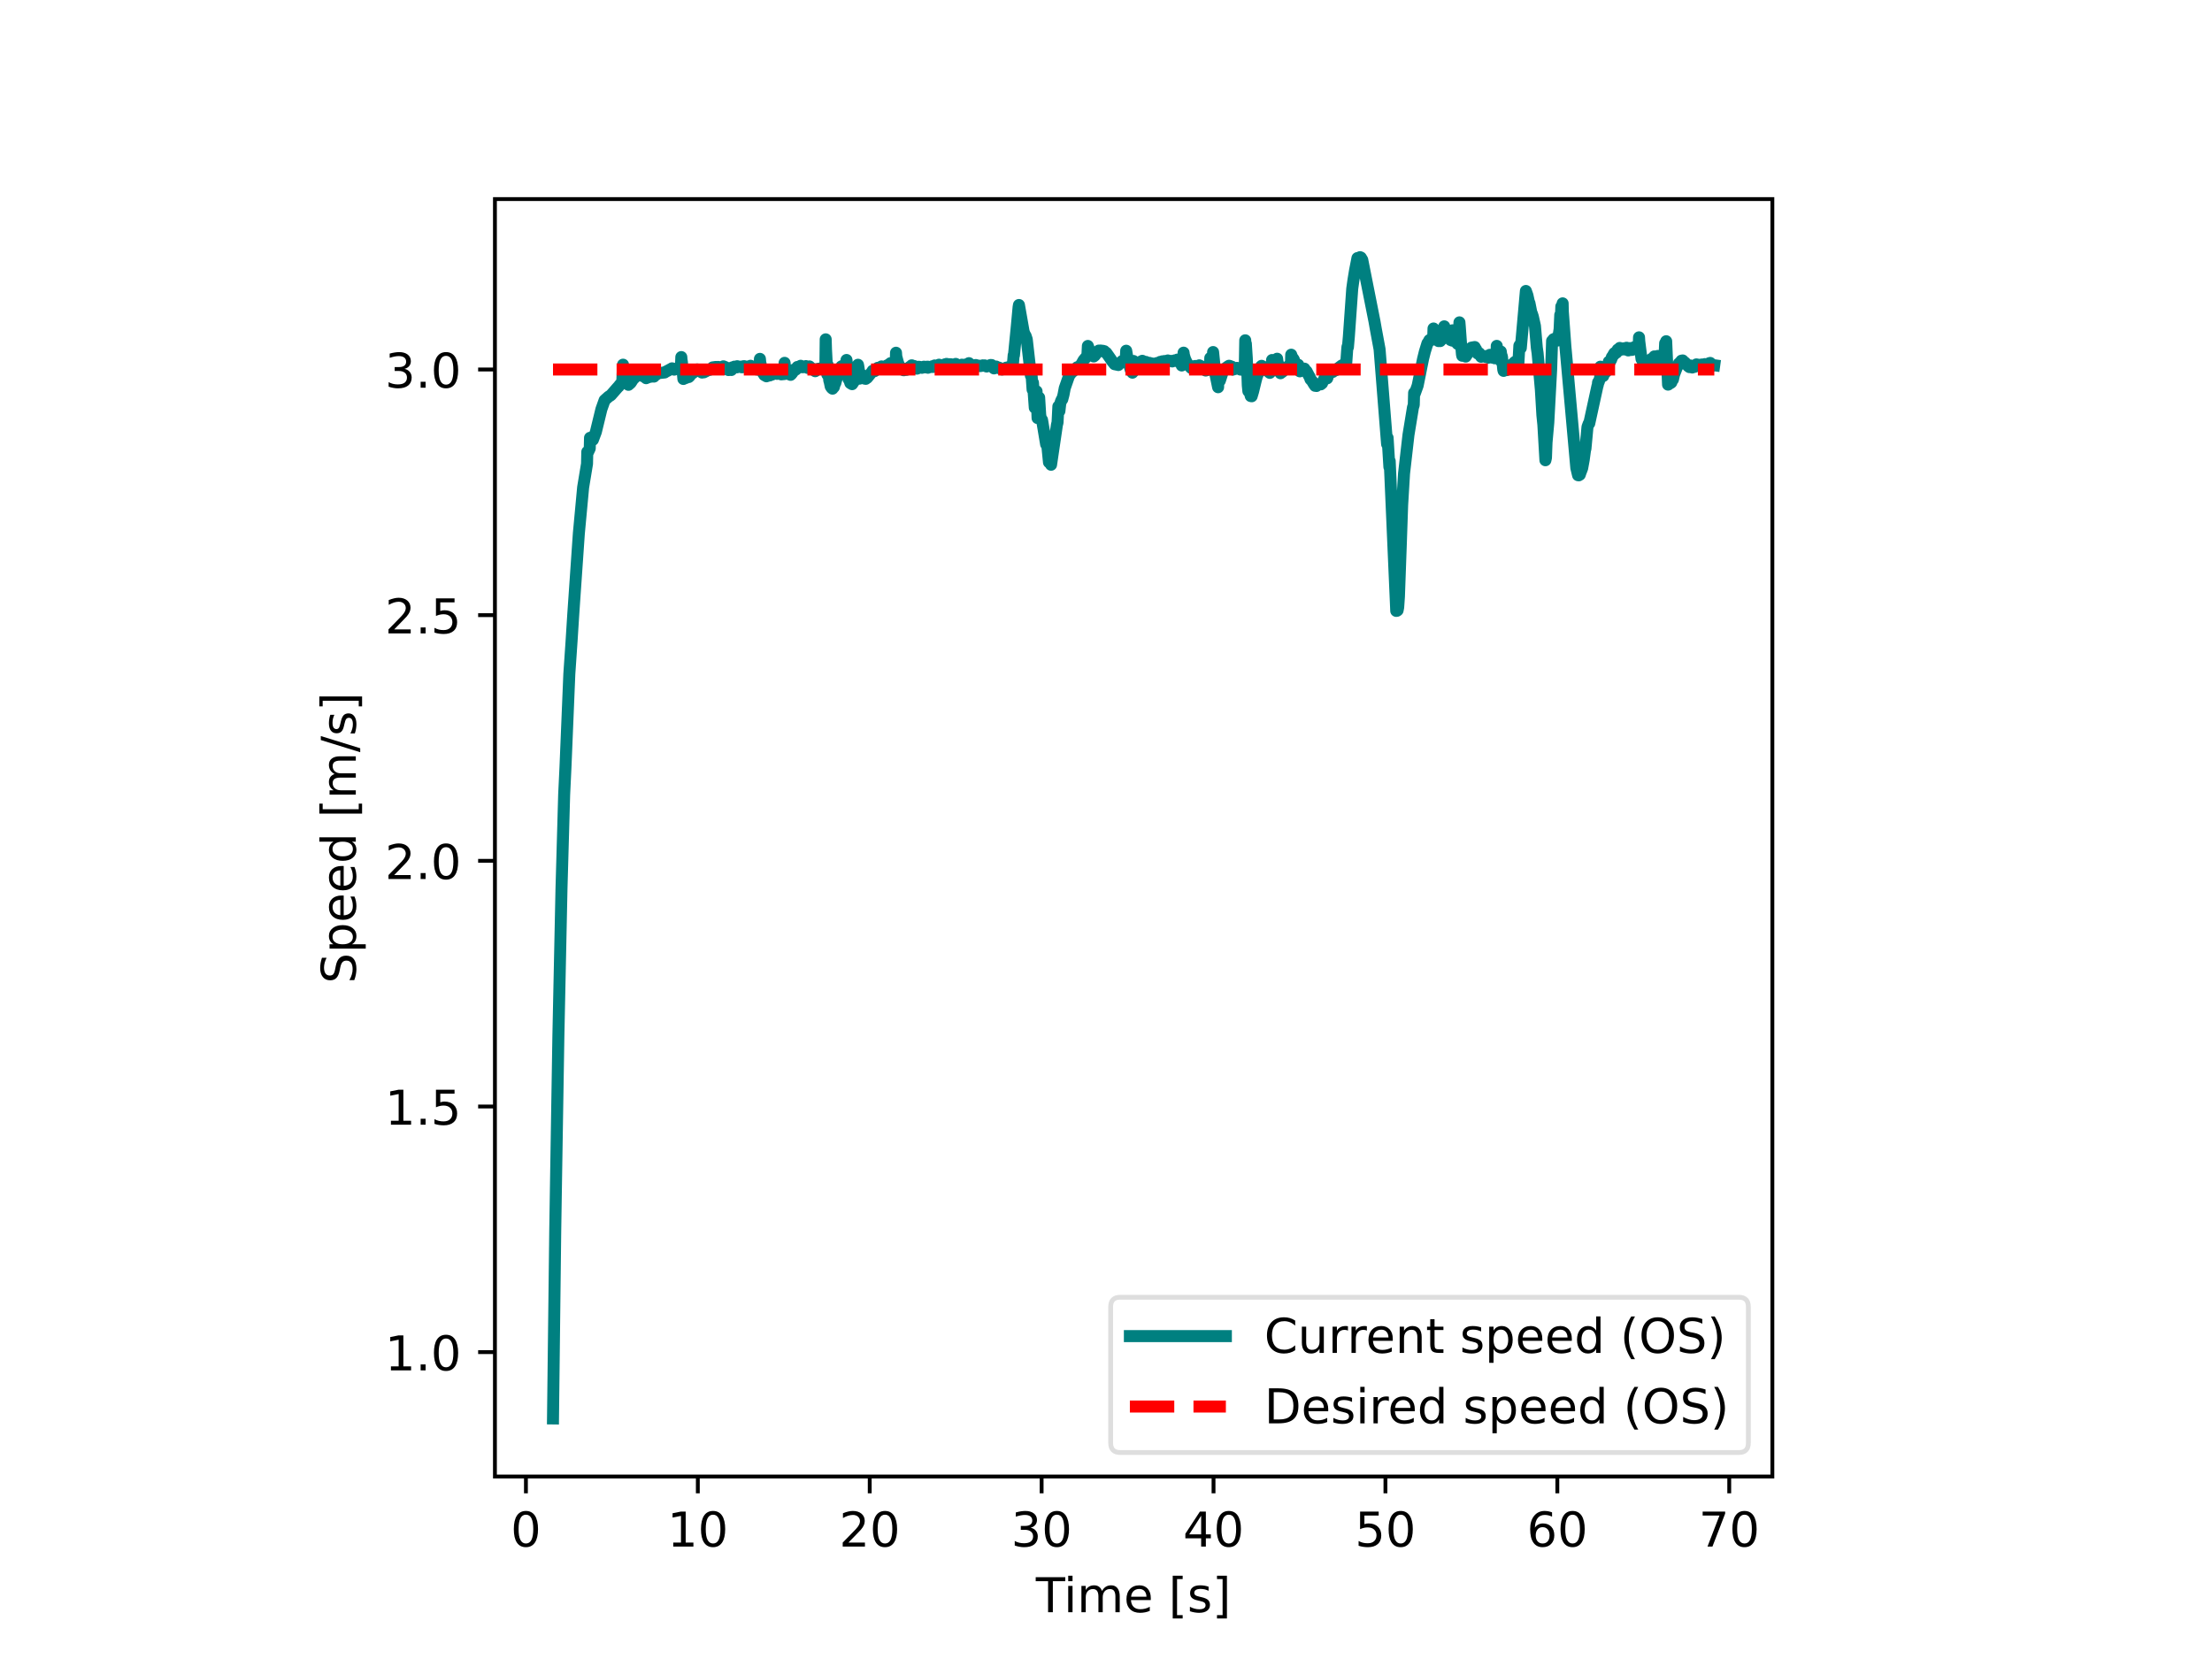 <svg xmlns="http://www.w3.org/2000/svg" xmlns:xlink="http://www.w3.org/1999/xlink" width="614.4" height="460.8" viewBox="0 0 460.8 345.6"><path d="M0 345.6h460.8V0H0z" fill="#fff"/><path d="M103.104 307.584h266.112V41.472H103.104z" fill="#fff"/><path stroke-width=".8" stroke-linejoin="round" fill="none" stroke="#000" d="M109.56 307.584v3.5"/><symbol id="a"><path transform="matrix(.001 0 0 .001 -.066 .013)" d="M318 664c-51 0-89-25-115-75s-38-125-38-225 12-175 38-225 64-75 115-75 89 25 115 75c25 50 38 125 38 225s-13 175-38 225c-26 50-64 75-115 75zm0 78c81 0 143-33 187-97 43-65 65-159 65-281 0-123-22-217-65-281-44-64-106-96-188-96S173 19 130 83 66 241 66 364c0 122 21 216 64 281 43 64 106 97 188 97z"/></symbol><use xlink:href="#a" transform="matrix(10 0 0 -10 107.04 322.308)"/><path stroke-width=".8" stroke-linejoin="round" fill="none" stroke="#000" d="M145.37 307.584v3.5"/><symbol id="b"><path transform="translate(-.11) scale(.001)" d="M124 83h161v556l-175-35v90l174 35h99V83h161V0H124v83z"/></symbol><use xlink:href="#b" transform="matrix(10 0 0 -10 140.11 322.178)"/><use xlink:href="#a" transform="matrix(10 0 0 -10 146.03 322.308)"/><path stroke-width=".8" stroke-linejoin="round" fill="none" stroke="#000" d="M181.18 307.584v3.5"/><symbol id="c"><path transform="translate(-.073) scale(.001)" d="M192 83h344V0H73v83c37 38 88 90 153 156 64 65 105 107 122 126 32 35 54 65 66 90 12 24 19 49 19 73 0 38-14 70-41 94s-62 37-106 37c-31 0-64-6-98-16-34-11-71-27-110-49v100c40 16 77 28 111 36s66 12 95 12c75 0 135-19 180-57s68-88 68-151c0-30-6-59-17-85-11-27-31-59-61-95-8-10-34-37-78-82S271 164 192 83z"/></symbol><use xlink:href="#c" transform="matrix(10 0 0 -10 175.551 322.178)"/><use xlink:href="#a" transform="matrix(10 0 0 -10 181.841 322.308)"/><path stroke-width=".8" stroke-linejoin="round" fill="none" stroke="#000" d="M216.99 307.584v3.5"/><symbol id="d"><path transform="matrix(.001 0 0 .001 -.076 .013)" d="M406 393c47-10 84-31 110-63s40-72 40-118c0-72-25-128-74-167-50-39-120-58-211-58-31 0-63 3-95 9-32 5-66 14-100 26v95c27-16 57-28 90-36 32-8 66-12 102-12 62 0 109 12 141 36s49 60 49 107c0 42-15 76-45 100s-72 37-126 37h-85v81h89c48 0 85 9 111 29 26 19 39 47 39 84s-14 66-40 86c-27 20-65 30-114 30-27 0-56-3-87-9s-65-15-102-27v88c37 10 72 18 105 23 32 5 63 8 93 8 74 0 133-17 177-51s66-80 66-138c0-40-12-74-35-102s-56-48-98-58z"/></symbol><use xlink:href="#d" transform="matrix(10 0 0 -10 211.391 322.308)"/><use xlink:href="#a" transform="matrix(10 0 0 -10 217.651 322.308)"/><path stroke-width=".8" stroke-linejoin="round" fill="none" stroke="#000" d="M252.801 307.584v3.5"/><symbol id="e"><path transform="translate(-.049) scale(.001)" d="M378 643 129 254h249v389zm-26 86h124V254h104v-82H476V0h-98v172H49v95l303 462z"/></symbol><use xlink:href="#e" transform="matrix(10 0 0 -10 246.932 322.178)"/><use xlink:href="#a" transform="matrix(10 0 0 -10 253.462 322.308)"/><path stroke-width=".8" stroke-linejoin="round" fill="none" stroke="#000" d="M288.611 307.584v3.5"/><symbol id="f"><path transform="matrix(.001 0 0 .001 -.077 .013)" d="M108 729h387v-83H198V467c14 5 29 9 43 11s29 4 43 4c81 0 145-23 193-67 48-45 72-105 72-181 0-79-25-140-74-183S357-13 269-13c-31 0-62 3-94 7-32 5-64 12-98 23v99c29-16 59-28 91-36 31-8 64-11 99-11 56 0 101 14 134 44 32 30 49 70 49 121 0 50-17 90-49 120-33 30-78 45-134 45-26 0-53-3-79-9s-53-15-80-27v366z"/></symbol><use xlink:href="#f" transform="matrix(10 0 0 -10 283.022 322.308)"/><use xlink:href="#a" transform="matrix(10 0 0 -10 289.272 322.308)"/><path stroke-width=".8" stroke-linejoin="round" fill="none" stroke="#000" d="M324.422 307.584v3.5"/><symbol id="g"><path transform="matrix(.001 0 0 .001 -.07 .013)" d="M330 404c-44 0-79-16-105-46s-39-72-39-124c0-53 13-95 39-125s61-45 105-45 79 15 105 45 39 72 39 125c0 52-13 94-39 124s-61 46-105 46zm196 309v-90c-25 12-50 21-75 27-26 6-51 9-75 9-66 0-116-22-150-66s-54-111-58-199c19 28 43 50 72 65s61 23 96 23c73 0 131-23 173-67s64-105 64-181c0-75-23-135-67-180S403-13 330-13c-84 0-149 32-193 96-45 64-67 158-67 281 0 115 27 207 82 275 54 68 128 103 220 103 24 0 49-3 75-7 25-5 51-12 79-22z"/></symbol><use xlink:href="#g" transform="matrix(10 0 0 -10 318.762 322.308)"/><use xlink:href="#a" transform="matrix(10 0 0 -10 325.082 322.308)"/><path stroke-width=".8" stroke-linejoin="round" fill="none" stroke="#000" d="M360.232 307.584v3.5"/><symbol id="h"><path transform="translate(-.082) scale(.001)" d="M82 729h469v-42L286 0H183l249 646H82v83z"/></symbol><use xlink:href="#h" transform="matrix(10 0 0 -10 354.693 322.178)"/><use xlink:href="#a" transform="matrix(10 0 0 -10 360.893 322.308)"/><symbol id="i"><path transform="translate(.002) scale(.001)" d="M-2 729h616v-83H355V0h-99v646H-2v83z"/></symbol><symbol id="j"><path transform="translate(-.094) scale(.001)" d="M94 547h90V0H94v547zm0 213h90V646H94v114z"/></symbol><symbol id="k"><path transform="translate(-.091) scale(.001)" d="M520 442c22 40 49 69 80 89 31 19 68 29 111 29 56 0 100-20 131-60s47-97 47-170V0h-90v327c0 52-10 91-28 117-19 25-47 38-85 38-47 0-84-16-111-47s-40-73-40-126V0h-90v327c0 52-10 91-28 117-19 25-48 38-86 38-46 0-83-16-110-47s-40-73-40-126V0H91v547h90v-85c20 33 45 58 74 74 28 16 62 24 102 24s73-10 101-30 48-50 62-88z"/></symbol><symbol id="l"><path transform="matrix(.001 0 0 .001 -.055 .013)" d="M562 296v-44H149c4-62 22-110 56-142 33-32 79-48 139-48 34 0 68 4 100 12s65 21 97 39V28c-32-14-65-25-99-31s-69-10-103-10c-88 0-157 25-208 75S55 181 55 268c0 89 24 160 72 213 48 52 114 79 196 79 74 0 132-24 175-71 42-48 64-112 64-193zm-90 26c-1 49-15 88-41 118-27 29-63 44-107 44-50 0-90-15-120-43s-48-68-52-119h320z"/></symbol><symbol id="n"><path transform="matrix(.001 0 0 .001 -.086 .131)" d="M86 760h207v-70H176V-61h117v-70H86v891z"/></symbol><symbol id="o"><path transform="matrix(.001 0 0 .001 -.054 .013)" d="M443 531v-85c-26 12-52 22-79 29-28 6-56 10-85 10-45 0-79-7-101-21s-33-34-33-61c0-21 8-37 24-49s48-24 96-34l31-7c64-14 109-34 136-58 26-25 40-60 40-104 0-51-20-91-60-120-40-30-96-44-166-44-30 0-60 3-92 8S89 8 54 20v93c33-18 66-31 98-39 32-9 64-13 96-13 42 0 75 7 98 21 22 14 34 35 34 62 0 24-9 43-25 56s-52 26-108 38l-31 7c-56 12-97 30-121 54-25 24-37 57-37 100 0 51 18 91 54 119s88 42 156 42c33 0 64-3 94-8 29-5 56-12 81-21z"/></symbol><symbol id="p"><path transform="matrix(.001 0 0 .001 -.097 .131)" d="M304 760v-891H97v70h117v751H97v70h207z"/></symbol><use xlink:href="#i" transform="matrix(10 0 0 -10 215.757 335.85)"/><use xlink:href="#j" transform="matrix(10 0 0 -10 222.53 335.85)"/><use xlink:href="#k" transform="matrix(10 0 0 -10 225.28 335.85)"/><use xlink:href="#l" transform="matrix(10 0 0 -10 234.66 335.98)"/><use xlink:href="#m" transform="matrix(10 0 0 -10 240.26 335.85)"/><use xlink:href="#n" transform="matrix(10 0 0 -10 244.3 337.16)"/><use xlink:href="#o" transform="matrix(10 0 0 -10 247.88 335.98)"/><use xlink:href="#p" transform="matrix(10 0 0 -10 253.52 337.16)"/><path stroke-width=".8" stroke-linejoin="round" fill="none" stroke="#000" d="M103.104 281.676h-3.5"/><symbol id="q"><path transform="translate(-.107) scale(.001)" d="M107 124h103V0H107v124z"/></symbol><use xlink:href="#b" transform="matrix(10 0 0 -10 81.298 285.473)"/><use xlink:href="#q" transform="matrix(10 0 0 -10 87.628 285.473)"/><use xlink:href="#a" transform="matrix(10 0 0 -10 90.398 285.603)"/><path stroke-width=".8" stroke-linejoin="round" fill="none" stroke="#000" d="M103.104 230.5h-3.5"/><use xlink:href="#b" transform="matrix(10 0 0 -10 81.298 234.297)"/><use xlink:href="#q" transform="matrix(10 0 0 -10 87.628 234.297)"/><use xlink:href="#f" transform="matrix(10 0 0 -10 90.508 234.427)"/><path stroke-width=".8" stroke-linejoin="round" fill="none" stroke="#000" d="M103.104 179.324h-3.5"/><use xlink:href="#c" transform="matrix(10 0 0 -10 80.928 183.12)"/><use xlink:href="#q" transform="matrix(10 0 0 -10 87.628 183.12)"/><use xlink:href="#a" transform="matrix(10 0 0 -10 90.398 183.25)"/><path stroke-width=".8" stroke-linejoin="round" fill="none" stroke="#000" d="M103.104 128.148h-3.5"/><use xlink:href="#c" transform="matrix(10 0 0 -10 80.928 131.945)"/><use xlink:href="#q" transform="matrix(10 0 0 -10 87.628 131.945)"/><use xlink:href="#f" transform="matrix(10 0 0 -10 90.508 132.075)"/><path stroke-width=".8" stroke-linejoin="round" fill="none" stroke="#000" d="M103.104 76.972h-3.5"/><use xlink:href="#d" transform="matrix(10 0 0 -10 80.958 80.899)"/><use xlink:href="#q" transform="matrix(10 0 0 -10 87.628 80.769)"/><use xlink:href="#a" transform="matrix(10 0 0 -10 90.398 80.899)"/><symbol id="r"><path transform="matrix(.001 0 0 .001 -.066 .013)" d="M535 705v-96c-38 18-73 31-106 40-34 8-66 13-96 13-54 0-96-11-125-31-29-21-43-51-43-89 0-32 9-57 29-73 19-17 56-30 110-40l60-12c73-14 127-39 162-74 35-36 53-83 53-142 0-71-24-124-71-160-48-36-117-54-208-54-35 0-72 4-111 11S110 16 69 32v102c40-23 79-40 117-51 38-12 76-17 114-17 56 0 99 11 130 33 30 22 46 53 46 95 0 36-11 64-33 84s-58 35-108 45l-60 12c-74 14-127 37-160 69-33 31-49 74-49 130 0 64 22 115 68 152 45 37 108 56 188 56 34 0 68-3 104-9 35-6 71-16 109-28z"/></symbol><symbol id="s"><path transform="matrix(.001 0 0 .001 -.091 .207)" d="M181 82v-289H91v754h90v-83c18 32 42 56 71 72s64 24 104 24c66 0 120-27 162-79 41-53 62-122 62-208s-21-156-62-208c-42-52-96-78-162-78-40 0-75 8-104 23s-53 39-71 72zm306 191c0 66-14 117-41 155-28 38-65 57-112 57-48 0-85-19-112-57-28-38-41-89-41-155s13-118 41-156c27-38 64-56 112-56 47 0 84 18 112 56 27 38 41 90 41 156z"/></symbol><symbol id="t"><path transform="matrix(.001 0 0 .001 -.055 .013)" d="M454 464v296h90V0h-90v82c-19-33-43-57-72-72s-63-23-103-23c-66 0-120 26-162 78S55 187 55 273s20 155 62 208c42 52 96 79 162 79 40 0 74-8 103-24s53-40 72-72zM148 273c0-66 13-118 40-156s64-56 112-56 85 18 113 56c27 38 41 90 41 156s-14 117-41 155c-28 38-65 57-113 57s-85-19-112-57-40-89-40-155z"/></symbol><symbol id="u"><path transform="matrix(.001 0 0 .001 0 .092)" d="M254 729h83L83-92H0l254 821z"/></symbol><use xlink:href="#r" transform="matrix(0 -10 -10 0 74.25 204.212)"/><use xlink:href="#s" transform="matrix(0 -10 -10 0 76.19 197.612)"/><use xlink:href="#l" transform="matrix(0 -10 -10 0 74.25 191.622)"/><use xlink:href="#l" transform="matrix(0 -10 -10 0 74.25 185.472)"/><use xlink:href="#t" transform="matrix(0 -10 -10 0 74.25 179.322)"/><use xlink:href="#m" transform="matrix(0 -10 -10 0 74.12 173.522)"/><use xlink:href="#n" transform="matrix(0 -10 -10 0 75.43 169.482)"/><use xlink:href="#k" transform="matrix(0 -10 -10 0 74.12 165.532)"/><use xlink:href="#u" transform="matrix(0 -10 -10 0 75.04 156.702)"/><use xlink:href="#o" transform="matrix(0 -10 -10 0 74.25 152.792)"/><use xlink:href="#p" transform="matrix(0 -10 -10 0 75.43 147.152)"/><clipPath id="v"><path transform="matrix(1 0 0 -1 0 345.6)" d="M103.104 38.016h266.112v266.112H103.104z"/></clipPath><g clip-path="url(#v)"><path stroke-width="2.5" stroke-linecap="square" stroke-linejoin="round" fill="none" stroke="teal" d="m115.2 295.488.462-38.856.158-10.046.5-30.68.649-30.762.555-19.582.272-5.685.806-19.47.462-6.775.365-5.764 1.157-16.753.892-9.587.809-4.908.057-2.495.068.239.444-.942.054-2.22.068.39.408.111.126-.077.62-1.648 1.149-4.723.67-1.88.834-.745.45-.28 1.548-1.77.075-.042.24-.355.19-.119.122-.274.214-.152.169-3.671.272 1.87.634 2.139.225.19.455-.397.562-.867.283-.204.133-.19.694-.752.172.075.509.303.215.24.064-.09.057.081.126.082.057-.126.06.08.069.037.218.347.212-.275.207.114.308-.317.2.111.126.04.09.003.132-.204.158.122.197.07.376-.434h.136l.211-.317.18.036 1.328-.136.2-.154.272-.124.87-.47.151.036.05-.156.068.078.212.032.168.166.44-.198.394-.201.079.117.057-.078.426-.12.086-2.143.047.623.072.388.308 3.554.2-.503.072-.275.222.58.4-.237.226.036.208-.201.208-.46.365-.13.967-.795 1.02.654.215-.155.162.106.21-.195.13.032.383-.237.494-.127.154-.117.186-.004.294-.385.652-.092.268.155.19-.16.326.184.057-.148.093.152.054-.082.523-.077.057-.156.373.155.136.082.236.389.075-.078.05.156.061-.078.147.16.165-.405.068.156.064-.152.065.074.215.311.214-.552.068.082.376-.234.394.062.104.086.072-.237.215.155.19-.073.426.07.093.073.06-.155.065.163.272-.233.058.074.078-.078.187.074h.068l.164.159.19-.156.66-.007.056-.16.437.479.075-.16.061.078.065.16.1-.238.075.078.186.078.133.233.19.082.247-.16.064.074.072-.155.143.074.029-.095.071-1.964.058.69.358 1.647.272.703.107.03.108.298.455.266.146-.135.183-.067.057.088.068-.08.269.004.06-.156h.363l.2-.313.501-.084.061-.076.29.315.15-.076.065-.077.401.166.065-.075.06.081.133.08.655-.06.054-2.34.068.779.28.79.197.313.19.391.314.15.097-.068.104.152.097-.231.071.073.083-.31.103.074.043-.309.065.153.276-.547.078.084.208-.164.083.078.308-.548.397-.01.161-.158.129-.08.294.31.118-.078.04.077.483-.083.15-.158.158.224.064.006.14.153.06-.238.205.155.046-.078.065-.155.286.38.226.168.125-.084.566.538.129-.153.272-.243.104-.075.888-.167.183-.08.05.077.222-.078.272-.08.064-5.846.065 2.107.272 5.226.068-2.027.057.547.287 2.727.1.309.194.934.204.308.182.15.2-.314.069-.003.19-.707.129-.158.186-.707.755-2.275.126-.078.19-.395.064.078.068-.156.086.071.247.075.215.314.072.072.068.236.053-.08.14.155.05-2.107.054.619.11.55.248 2.798.211.312.176.54.043-.006.179.155.157.071.792-1.188.193-.4.154-.418.075-2.038.058.288.14.913.128 1.694.161-.172.262-.67.068.245.071-.054.505.653.061-.136.1.01.061.167.065-.146.229-.059 1.063-1.32.076-.161.1.082.165-.158.146-.004.004.158.082-.074.154-.157h.036l.394-.46.269.086.068.076.286-.3.154-.153.215.32.133-.073.154-.157.071.16.083-.229.064.078.136.08.283-.384.208-.082.078.01.137-.155.082-.005.218-.234h.656l.157-.155.054.08.054-.16.172.235.06-2.181.054.778.365 1.327.219.545.225.31.627.616.125.076.126-.315.265.233h.14l.089-.16.086.079.06-.236.065.078.144-.004.286-.395.068.082.068-.078.2-.24.065-.077.24.311.283-.154.222.306.261-.002.093.235.068-.315.09.155.197-.233.437.07.215.155.197-.079.243-.161.065.158.064-.083.627-.079.068.228.064-.156.745-.004.129-.156h.079l.157.15.23-.31.071.08.176.075.06.004.147.152.19-.314.269-.156.215.474.19-.396.311.312.068-.003.197-.235.269-.236.2.075.047-.003.068-.156.064.076h.856l.057.158.219-.074.412-.006.068.077.06-.153.065.073.11-.15.187.31.168.395.337-.316.05.082.065.076.075-.078.215-.074.193-.236.082.154.226-.08.065.158.075-.08.207-.153.072.071.057-.07.165-.078.093.074.043-.078h.322l.058-.233.046.078.208.467.075.006.097-.162.04.078.164-.076.19.387.071-.153.09.075.415-.314.08.154.246-.076.208.157.197-.075.06.071.083-.075.065.075.39-.072.157-.087.194.088.186-.082.426.237.326-.159h.362l.122-.156.222.007.19.385.318.316.118-.16.294-.236.097.159.064-.081.261.23.197-.075.326.231.061-.069.068.074.068-.002.108.158.06-.156.061.076.208-.078.304-.074.201-.002.06-.155.058.075.516-.228.258.233.268-.233.133.075.075.16.222-2.67.064.007.56-5.684.404-4.349.075-.436.981 5.573.337.843.064-.007.247.741.856 7.56.061-1.393.294 4.307.082-1.43.376 5.204.075-.675.075-2.255.047 2.35.075-.273.1-2.575.208 5.584.083-.981.096.118.086-.882.068-2.529.219 3.597.186 1.092.197-.032.849 5.082.043-.084.128.243.068.019.355 3.578.133-.249.3.757 1.221-8.289.133-.53.168-3.338.072 1.085.057-.072.09-.036.175-1.544.14-.458.172-.4.11-.043.259-.981.257-1.355 1.025-2.93.082.082.43-.596.057-.081.1.057.147-.368.086.075.458-.39.083.054.132-.262.186.03.08.025.282-.26.383-.54.398-.721.788-.934.1-2.035.304.866.47.868.254.362.19.094.128-.341.08.17.619-.811.09-.043.142-.201.144.088.157-.1.602.069.175.17.08-.099.239.257.168.078.806 1.152.423.607.497.62.627.133.075-.084.083.12.318-.378.208-.096.147-.225.093-.115.082.11.197-.24.237.01.179.02.071-.155.1-1.913.298 1.72.179.684.487 1.665.34.509.057-.22.09.043.054-2.266.064.488.358.607.33-.036.207-.24.04-.01.182-.454.154-.018.122-.175.326.026.068-.221.054.101.125-.016.351.453.064-.225.083.043.075-.124.054.055.35.454.155-.19h.107l.075-.121.2.42.083-.228.079.056.082.095.05-.227.094.052.197.26.118.267.594-.646.344.324.38-.576.085.168.076-.168.05.051.093-.058.072.104.071-.214.065.104.29-.117.05.068.054-.12.085.11.154-.058.169-.052.143-.007.079.004.068-.117.125.169.247-.062.477-.01.078.11.061-.114.072.062.175-.062.19-.11.2.11.14-.114.158-.044.068-.114.082.052.172.169.28.447.282.279.086.282.072-.069.09-.279.082.11.06-.22.083-2.216.06.492.23.782.473 1.039.046-.052.219.324.157.096.13.23.246.269.154-.066.076.066.154-.234.43-.165.074.106.069-.058.09.058.067-.117.068.059.165-.008.369-.183.497.265.09.007.15.275.08-.007.146.228.082-.011.204.271.09.059.154-.169.079.103.172-.224.078.066.276-.238.09-.008.096-2.15.29 1.534.076.286.071-1.985.09.755.06-1.824.463 4.529.58 2.803.036-2.107.085.44.244.311.698-2.145.133.058.043-.342.104.06.071-.119.09.11.068-.059.125-.287.387-.28.197-.117.172.042.215.33.043-.177.103.17.054-.165.208.608.154-.122.064.05.122-.117.111.059.136-.11.057.046.1-.118.08.106.046-.157.06.097.323.06.065-.068.14.11.06-.06.068.217.183-.047.28.042.07.102.058-.22.219-.01.075.12.107-6.09.054 1.973.075-1.266.197 3.047.2 5.627.122 1.219.083-.12.064-.169.351 1.311.125.01.065.032.3-.999.57-2.354.197-.729.877-2.144.05.05.083-.17.054.064.232.1.29.478h.133l.154.05.383.424.082-.013.248.27.082-.01.05.11.158-.225.168-.074.075-.106.065-2.281.078.44.265 1.049.273.256.15.274.236-.06.054-2.228.075.61.287 1.038.164 1.096.176.283.082-.18.075.05.137-.07.512-.51.358-.13.494-.686.197.397.172-.009.075-.474.072.061.06-2.316.068.217.122.292.348.49.465 1.37.215-.07.25-.198.251 1.128.08.243.203-.727.079.023.294.227.075-.101.079.08.222-.067.254.419.204.138.147.302.408.757.061.063.186.541.376.403.15.282.28.458.104.025.053.19.058-.142.075.139.068-.094.082.136.226-.273.408-.125.204.035.076.017.179-.297.075.087.15-.37.176-.237.186-.517.064.04.14-.288.093.11.204-.285.058.505.433-1.256.72-.077.064-.25.068.05.502-.153.046-.176.082.035 1.157-.882.584-.233.09.007.067-.16.072.17.068-.039.197-2.796.072-.806.096.094.197-2.274.702-9.925.254-1.82.333-2.014.498-2.554.054.034.147-.02.147.367.197-.565.164.075.165.273.125.202 2.55 12.84.28 1.59.78 4.205 1.565 19.762.107-1.32.37 6.081.067-1.226 1.361 31.206.093-.089.043.072.15-.104.122-.635.154-2.198.405-11.297.268-7.792.394-6.584.92-8.034.939-5.731.168-.516.068-2.51.054.144.072.038.612-1.69.49-2.408.208-1.05.43-2.121.383-1.533.53-1.71.075-.036.333-.63.172-.103.086.065.136-.178.226-.003.09-.106.067.208.08-2.302.067.592.76 1.87.21.164.087-.096.064.064.2.033.133-.177.584-.525.054.033.078-2.408.083.697.723 1.605.269.27.25.275.37.138.053-2.165.082.627.297 1.22.39.696.266.307.247-3.558.072.905.06-1.846.072.87.247 3.418.204 2.364.061.311.072-.103.118-.353.208.307.326.315 1.2-1.868.68-.118.136.348.132.104.333.902.147-.113.147.136.046-.103.387.758.057-.101.072.067.362-.147.522.24.054-.21.086.17.065-.173.06.103.223.245.308-.603.075.111.415.474.158-.245.093.136.15-.1.14.345.071-.241.058.132.172-.142.064.038.054-2.373.04.73.697 2.192.05.167.054-1.915.08.626.164.451.268 2.683.076.28.15-.39.079-.071.179.238.14-.174.064.239.3-.21.08.029.512-.742.38-.355.07.103.266-.427.3-.224.072.253.08-.068.192.167.169-.04.043.072.204-3.65.075-.133.143.65.083-.027 1.056-11.89.322.904.351 1.599.072.026.401 2.007.107.186.201.62.437 1.943.387 4.54.164 1.138.68 7.616.316 5.306.2 1.965.43 7.417.115-.512.118-3.197.369-4.127.598-11.139.19-5.888.214.163.086-.515.076.086.071.093.118-.298.215.29.161.004.086.127.076-.25.05.072.068-.006.344-2.208.136-2.98.075-.03.071.466.076-2.186.078.43.13.274.031.565.036-1.92.036 1.658.537 7.32.13 1.431 2.144 23.87.365 1.528.15.022.155-.225.054.095.132-.394.369-.97.319-1.734.275-2.026.086-.294.423-4.54.25-.677.119-.046 1.704-7.796.076-.188.053-.577.065.055.071-.116.122-.386.154-.328.04-.387.039-2.107.071.058.15.112.212 1.63.154.15.24-.833.118-.078.079.191.097-.479.064.319.204-.731.061-.04.13-.735.106-.213.065-.387.06.348.058-.309.065.057.136-.227.2-.348.118-.486h.068l.273-.539.1.04.057-.306.068.032.057.043.144-.27.057.078h.14l.25-.636.083.251.04-.174.304-.42.068.267.064-.232.072.348.06-.193.197.135.334-.116.064-.132.068.035.179.213.068-.097.104.097.15-.368.351.564.13-.216.171-.136.061-.135.304.39.13-.178.064.14.071-.372.104.058.197-.232.14.27.068-.194.079.233.146-.365.065.268.072-.094.121.345.065-.31.129.348.035-.212.086-2.34.05.812.466 3.693.197.348.14.386.068-.174.06.348.173-.313.068.394.064-.042.068-.017.136.403.068-.059.083-.174.085.174.473-1.023.194.48.078-.136.144-.62.218.038h.208l.157-.544.047.25.308-.263.057.386.079-.16.24-.31.057.352.079-.08.064-.075.111.122.036-.288.086.295.09-.19.05.119.064.276.05-.095.147-.014.29.513.183-.1.036.152.172-3.625.146 1.496.072-1.92.387 9.043.107-.054.28-.67.132.296.057.075.108-.09.254-.755.082.134.24-1.043.691-1.778.165-.111.136-.424.072.047.469-.619.261-.045.258.427.075-.114.162.134.666.767.064-.129.172.302.193-.347.269.392.136.038.222-.132h.258l.097-.347.06.041.165.087.057-.298.069.26.128-.214h.072l.247.223.122-.042.222-.086.057-.08.065.136.154-.177.347.354.122-.042.129-.392.064.23.061-.053.197.222.072-.347.365.09.208-.346.107.177.064-.219.065.118.132.283.061.256.05-.14.219.074.132-.136.183.025"/></g><clipPath id="w"><path transform="matrix(1 0 0 -1 0 345.6)" d="M103.104 38.016h266.112v266.112H103.104z"/></clipPath><g clip-path="url(#w)"><path stroke-width="2.5" stroke-dasharray="9.25,4" stroke-linejoin="round" fill="none" stroke="red" d="M115.2 76.972h241.92"/></g><path stroke-width=".8" stroke-linecap="square" stroke-miterlimit="10" fill="none" stroke="#000" d="M103.104 307.584V41.472M369.216 307.584V41.472M103.104 307.584h266.112M103.104 41.472h266.112"/><path d="M233.372 302.584h128.844c1.333 0 2-.667 2-2V272.24c0-1.333-.667-2-2-2H233.372c-1.333 0-2 .667-2 2v28.344c0 1.333.667 2 2 2z" fill="#fff" fill-opacity=".8"/><path stroke-miterlimit="10" fill="none" stroke="#d5d6d5" stroke-opacity=".8" d="M233.372 302.584h128.844c1.333 0 2-.667 2-2V272.24c0-1.333-.667-2-2-2H233.372c-1.333 0-2 .667-2 2v28.344c0 1.333.667 2 2 2z"/><path stroke-width="2.5" stroke-linecap="square" stroke-linejoin="round" fill="none" stroke="teal" d="M235.372 278.334h20"/><symbol id="x"><path transform="matrix(.001 0 0 .001 -.056 .013)" d="M644 673V569c-34 30-69 53-107 69-38 15-77 23-119 23-84 0-148-26-192-77s-66-124-66-220 22-170 66-221 108-76 192-76c42 0 81 7 119 23 38 15 73 38 107 69V56c-35-24-72-41-110-52s-79-17-122-17C302-13 215 20 151 87S56 246 56 364c0 117 31 209 95 277 64 67 151 101 261 101 44 0 85-6 123-17 38-12 75-29 109-52z"/></symbol><symbol id="y"><path transform="matrix(.001 0 0 .001 -.085 .013)" d="M85 216v331h90V219c0-52 10-90 30-116s50-39 91-39c48 0 87 15 115 46s42 73 42 127v310h90V0h-90v84c-22-34-48-58-76-74-29-15-62-23-100-23-63 0-111 19-143 58-33 38-49 95-49 171zm226 344z"/></symbol><symbol id="z"><path transform="translate(-.091) scale(.001)" d="M411 463c-10 6-21 10-33 13-12 2-25 4-39 4-51 0-90-17-117-50-28-33-41-80-41-142V0H91v547h90v-85c18 33 43 58 73 74s67 24 111 24c6 0 13-1 21-1 7-1 15-2 25-4v-92z"/></symbol><symbol id="A"><path transform="translate(-.091) scale(.001)" d="M549 330V0h-90v327c0 52-11 90-31 116s-50 39-90 39c-49 0-87-16-115-47s-42-73-42-126V0H91v547h90v-85c21 32 46 57 76 73 29 16 63 25 101 25 62 0 110-20 142-59s49-96 49-171z"/></symbol><symbol id="B"><path transform="translate(-.027) scale(.001)" d="M183 702V547h185v-70H183V180c0-45 6-74 18-86 12-13 37-19 75-19h92V0h-92c-70 0-118 13-144 39s-39 73-39 141v297H27v70h66v155h90z"/></symbol><symbol id="C"><path transform="matrix(.001 0 0 .001 -.086 .131)" d="M310 759c-44-76-76-150-97-223-22-73-32-147-32-222 0-76 10-150 32-223 21-74 53-147 97-222h-78C183-54 146 20 122 94S86 241 86 314c0 72 12 145 36 219s60 149 110 226h78z"/></symbol><symbol id="D"><path transform="matrix(.001 0 0 .001 -.056 .013)" d="M394 662c-72 0-129-27-171-80-42-54-63-126-63-218s21-165 63-218c42-54 99-80 171-80 71 0 128 26 170 80 42 53 63 126 63 218s-21 164-63 218c-42 53-99 80-170 80zm0 80c102 0 183-35 245-103 61-68 92-160 92-275 0-116-31-207-92-275C577 21 496-13 394-13 291-13 209 21 148 89c-62 68-92 159-92 275 0 115 30 207 92 275 61 68 143 103 246 103z"/></symbol><symbol id="E"><path transform="matrix(.001 0 0 .001 -.08 .131)" d="M80 759h78c48-77 85-152 109-226s37-147 37-219c0-73-13-146-37-220S206-54 158-131H80c43 75 75 148 97 222 21 73 32 147 32 223 0 75-11 149-32 222-22 73-54 147-97 223z"/></symbol><use xlink:href="#x" transform="matrix(10 0 0 -10 263.932 281.964)"/><use xlink:href="#y" transform="matrix(10 0 0 -10 271.202 281.964)"/><use xlink:href="#z" transform="matrix(10 0 0 -10 277.602 281.834)"/><use xlink:href="#z" transform="matrix(10 0 0 -10 281.54 281.834)"/><use xlink:href="#l" transform="matrix(10 0 0 -10 285.072 281.964)"/><use xlink:href="#A" transform="matrix(10 0 0 -10 291.582 281.834)"/><use xlink:href="#B" transform="matrix(10 0 0 -10 297.282 281.834)"/><use xlink:href="#m" transform="matrix(10 0 0 -10 300.932 281.834)"/><use xlink:href="#o" transform="matrix(10 0 0 -10 304.652 281.964)"/><use xlink:href="#s" transform="matrix(10 0 0 -10 310.232 283.904)"/><use xlink:href="#l" transform="matrix(10 0 0 -10 316.222 281.964)"/><use xlink:href="#l" transform="matrix(10 0 0 -10 322.372 281.964)"/><use xlink:href="#t" transform="matrix(10 0 0 -10 328.522 281.964)"/><use xlink:href="#m" transform="matrix(10 0 0 -10 334.322 281.834)"/><use xlink:href="#C" transform="matrix(10 0 0 -10 338.362 283.144)"/><use xlink:href="#D" transform="matrix(10 0 0 -10 341.962 281.964)"/><use xlink:href="#r" transform="matrix(10 0 0 -10 349.932 281.964)"/><use xlink:href="#E" transform="matrix(10 0 0 -10 356.422 283.144)"/><path stroke-width="2.5" stroke-dasharray="9.25,4" stroke-linejoin="round" fill="none" stroke="red" d="M235.372 293.006h20"/><symbol id="F"><path transform="translate(-.098) scale(.001)" d="M197 648V81h119c100 0 174 22 221 68 46 46 70 118 70 216s-24 169-70 215c-47 45-121 68-221 68H197zm-99 81h203c141 0 245-30 311-88 66-59 99-151 99-276 0-126-34-218-100-277S441 0 301 0H98v729z"/></symbol><use xlink:href="#F" transform="matrix(10 0 0 -10 264.352 296.506)"/><use xlink:href="#l" transform="matrix(10 0 0 -10 271.622 296.636)"/><use xlink:href="#o" transform="matrix(10 0 0 -10 277.762 296.636)"/><use xlink:href="#j" transform="matrix(10 0 0 -10 283.372 296.506)"/><use xlink:href="#z" transform="matrix(10 0 0 -10 286.122 296.506)"/><use xlink:href="#l" transform="matrix(10 0 0 -10 289.654 296.636)"/><use xlink:href="#t" transform="matrix(10 0 0 -10 295.803 296.636)"/><use xlink:href="#m" transform="matrix(10 0 0 -10 301.604 296.506)"/><use xlink:href="#o" transform="matrix(10 0 0 -10 305.324 296.636)"/><use xlink:href="#s" transform="matrix(10 0 0 -10 310.904 298.576)"/><use xlink:href="#l" transform="matrix(10 0 0 -10 316.894 296.636)"/><use xlink:href="#l" transform="matrix(10 0 0 -10 323.043 296.636)"/><use xlink:href="#t" transform="matrix(10 0 0 -10 329.193 296.636)"/><use xlink:href="#m" transform="matrix(10 0 0 -10 334.993 296.506)"/><use xlink:href="#C" transform="matrix(10 0 0 -10 339.034 297.816)"/><use xlink:href="#D" transform="matrix(10 0 0 -10 342.634 296.636)"/><use xlink:href="#r" transform="matrix(10 0 0 -10 350.604 296.636)"/><use xlink:href="#E" transform="matrix(10 0 0 -10 357.094 297.816)"/></svg>
